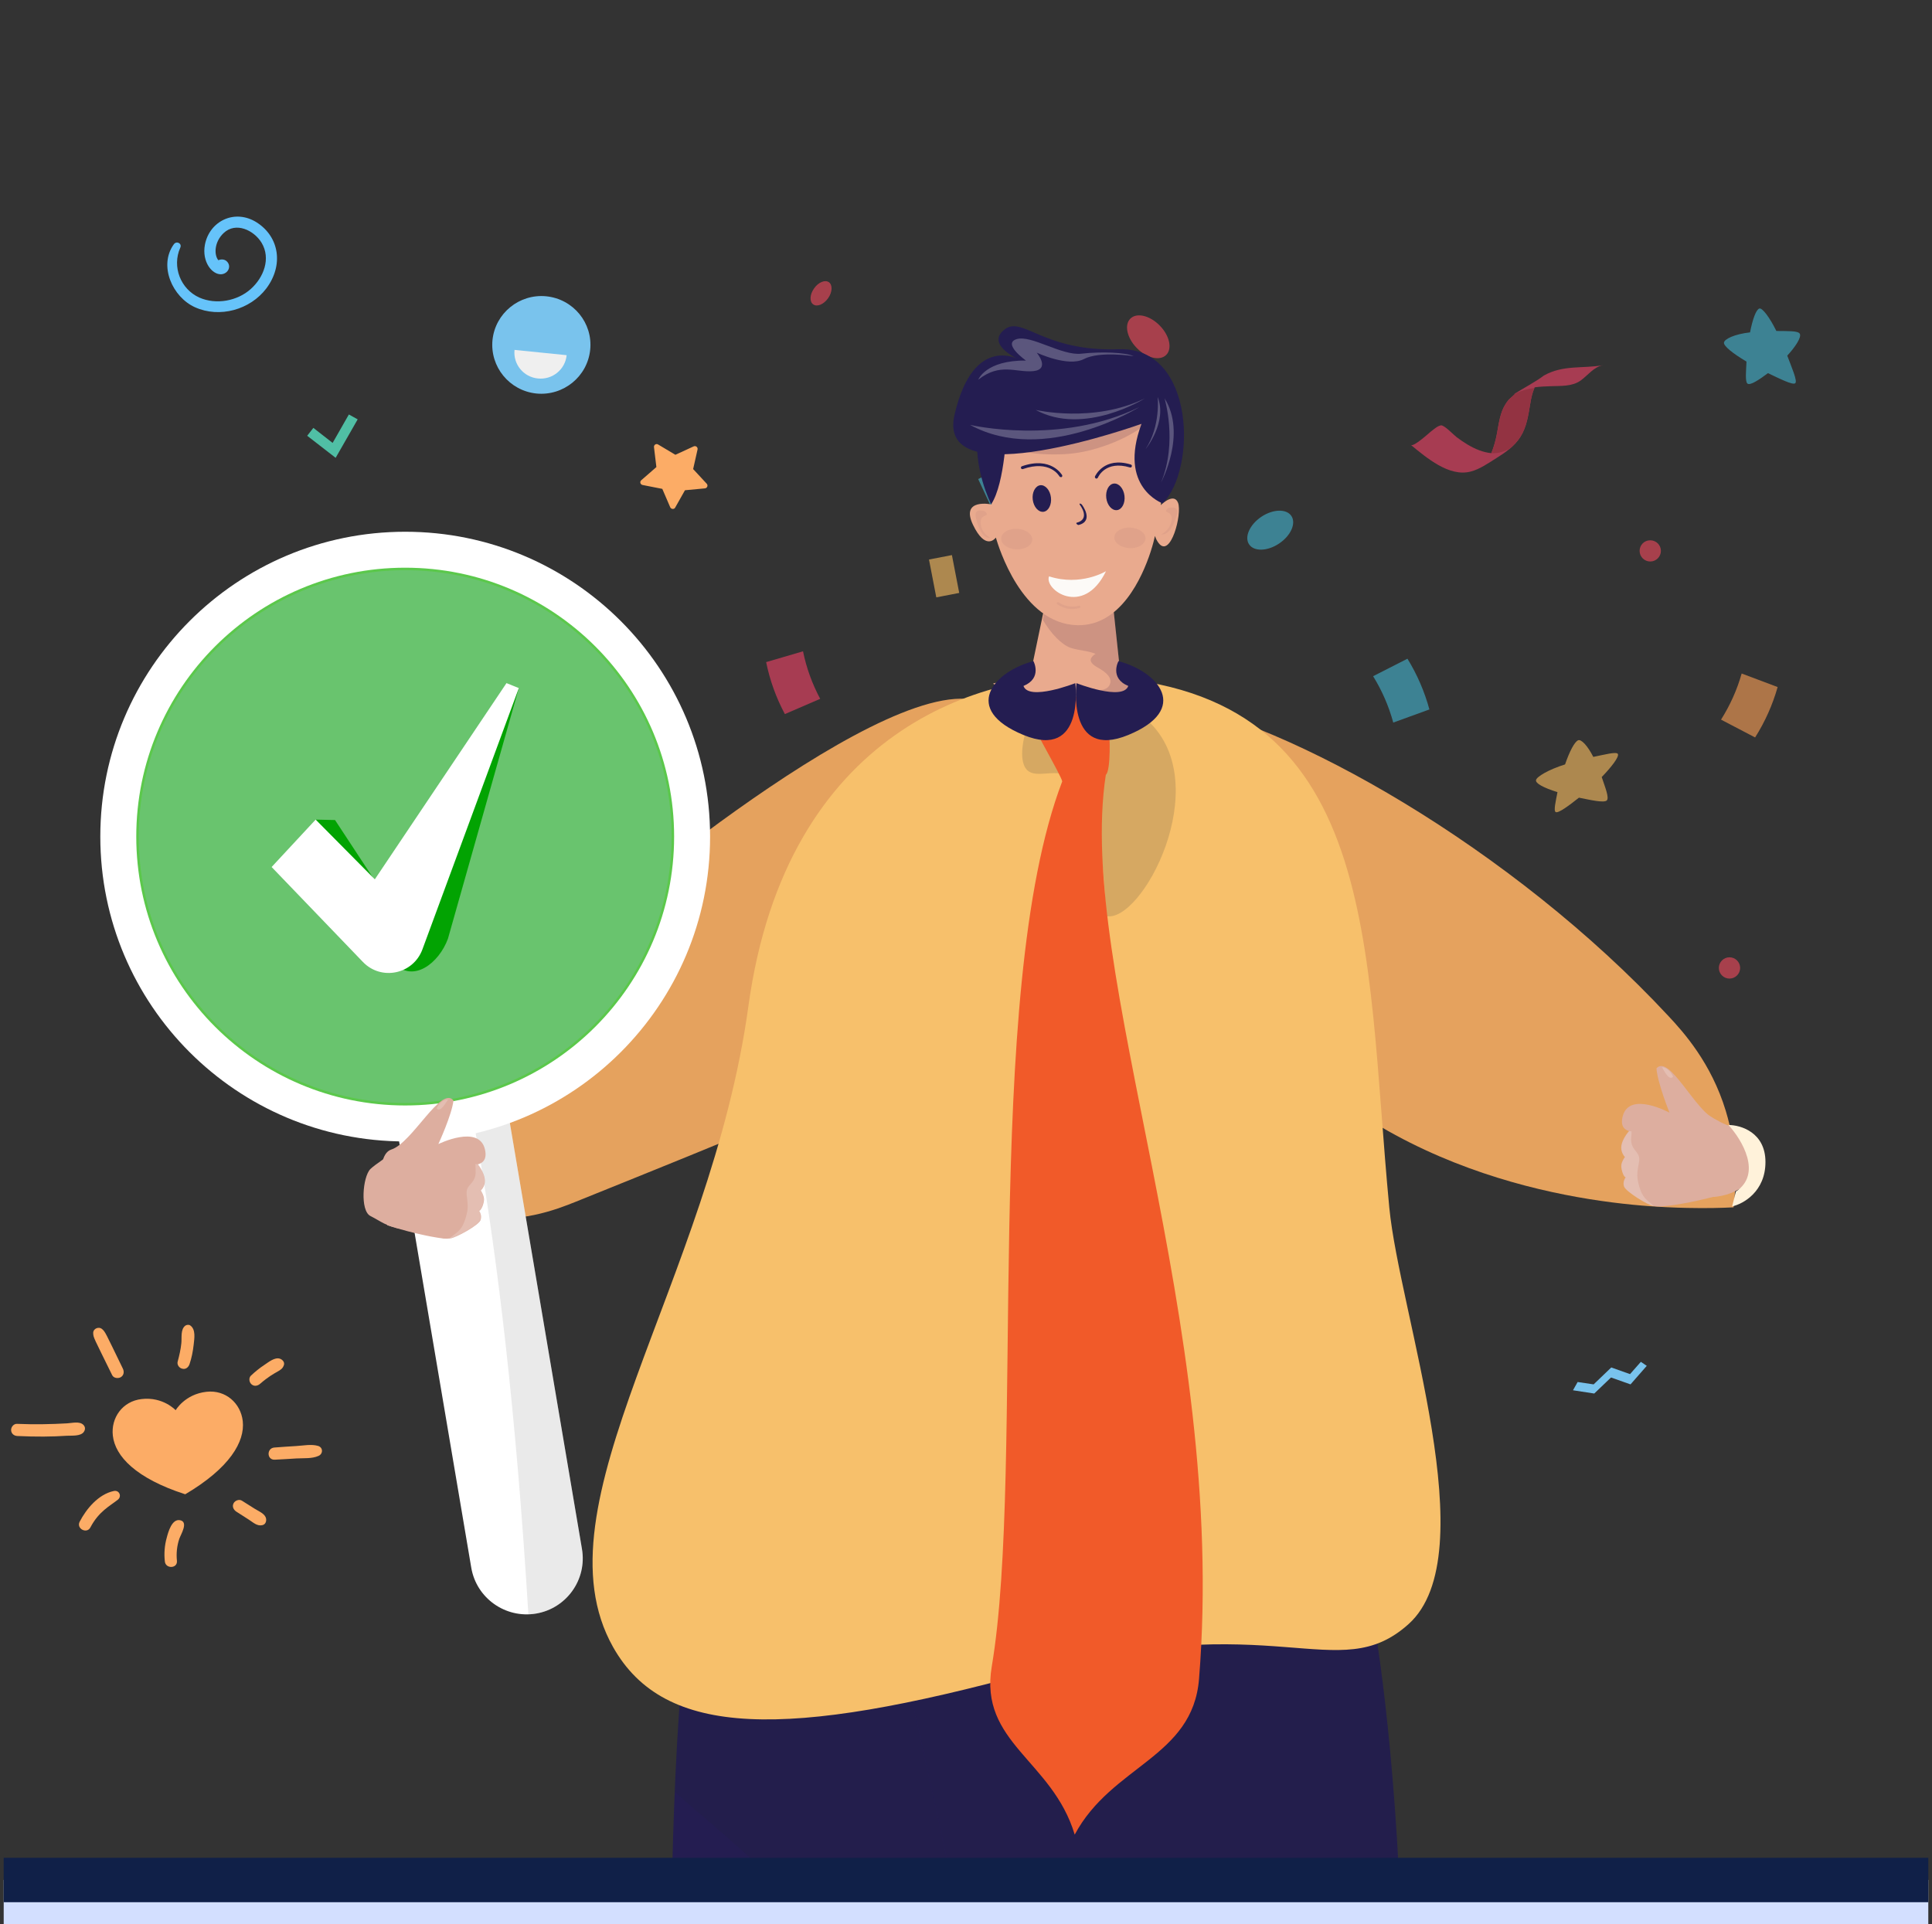 <svg width="261" height="260" viewBox="0 0 261 260" fill="none" xmlns="http://www.w3.org/2000/svg">
<rect x="0" y="0" width="261" height="260" fill="#333333" stroke="none"/>
<g clip-path="url(#clip0_3293_52715)">
<g opacity="0.6">
<path d="M221.5 74.428C221.5 75.219 222.146 75.866 222.938 75.866C223.729 75.866 224.376 75.219 224.376 74.428C224.376 73.636 223.729 73.001 222.938 73.001C222.146 72.99 221.5 73.636 221.5 74.428Z" fill="#F54A5E"/>
<path d="M232.205 130.781C232.205 131.572 232.852 132.218 233.643 132.218C234.434 132.218 235.081 131.572 235.081 130.781C235.081 129.989 234.434 129.343 233.643 129.343C232.852 129.343 232.205 129.989 232.205 130.781Z" fill="#F54A5E"/>
<path d="M152.71 43.047C151.852 43.883 152.242 45.667 153.58 47.027C154.906 48.386 156.69 48.799 157.537 47.963C158.395 47.127 158.005 45.344 156.678 43.995C155.341 42.624 153.569 42.2 152.71 43.047Z" fill="#F54A5E"/>
<path d="M111.982 38.132C111.458 37.764 110.555 38.132 109.976 38.968C109.385 39.792 109.34 40.762 109.864 41.13C110.388 41.498 111.28 41.13 111.871 40.294C112.45 39.48 112.495 38.499 111.982 38.132Z" fill="#F54A5E"/>
<path d="M168.747 73.555C169.416 74.547 171.233 74.491 172.804 73.432C174.387 72.373 175.123 70.701 174.454 69.709C173.785 68.717 171.968 68.773 170.386 69.832C168.814 70.902 168.078 72.563 168.747 73.555Z" fill="#45B8D3"/>
<path d="M138.075 59.022C136.782 61.529 134.698 63.536 132.146 64.728C132.77 66.077 133.405 67.415 134.029 68.763C137.485 67.158 140.305 64.439 142.043 61.05C140.717 60.37 139.402 59.701 138.075 59.022Z" fill="#45B8D3"/>
<path d="M172.249 110.425C170.956 112.933 168.872 114.939 166.319 116.132C166.955 117.481 167.568 118.818 168.203 120.167C171.658 118.562 174.478 115.842 176.217 112.454C174.891 111.785 173.564 111.105 172.249 110.425Z" fill="#FFA256"/>
<path d="M185.5 91.363C186.704 93.314 187.618 95.409 188.22 97.627C189.847 97.036 191.474 96.446 193.102 95.855C192.444 93.436 191.452 91.14 190.137 89C188.587 89.791 187.038 90.583 185.5 91.363Z" fill="#45B8D3"/>
<path d="M110.801 94.42C109.72 92.392 108.939 90.24 108.482 88C106.822 88.49 105.161 88.97 103.5 89.46C104.002 91.924 104.849 94.264 106.03 96.482C107.624 95.791 109.218 95.1 110.801 94.42Z" fill="#F54267"/>
<path d="M235.287 91C234.662 93.207 233.726 95.291 232.5 97.231C234.027 98.033 235.565 98.836 237.103 99.638C238.441 97.52 239.466 95.236 240.146 92.828C238.53 92.215 236.914 91.602 235.287 91Z" fill="#FFA256"/>
<path d="M197.395 135.361C196.771 137.568 195.834 139.653 194.608 141.592C196.147 142.395 197.674 143.197 199.212 144C200.56 141.882 201.575 139.597 202.266 137.189C200.639 136.587 199.022 135.974 197.395 135.361Z" fill="#45B8D3"/>
<path d="M128.597 75L125.5 75.598L126.487 80.709L129.584 80.111L128.597 75Z" fill="#FFC263"/>
<path d="M208.587 50.728C207.494 51.564 205.789 52.455 204.496 53.269C205.109 52.912 203.95 53.86 203.827 54.005C203.448 54.45 203.147 54.963 202.936 55.509C202.467 56.724 202.367 58.095 202.066 59.355C201.91 59.99 201.721 60.614 201.464 61.227C200.907 61.172 200.361 61.038 199.837 60.837C198.733 60.425 197.741 59.778 196.794 59.076C196.415 58.798 195.1 57.393 194.654 57.471C194.175 57.56 193.706 58.006 193.328 58.285C193.027 58.519 190.976 60.425 190.597 60.113C192.681 61.818 195.769 64.482 198.678 63.713C199.926 63.39 201.041 62.587 202.133 61.907C203.37 61.138 204.574 60.302 205.377 59.054C206.257 57.672 206.458 56.123 206.725 54.551C206.848 53.793 207.004 53.035 207.327 52.333C208.074 52.233 208.832 52.199 209.579 52.177C210.894 52.132 212.388 52.221 213.513 51.43C214.472 50.75 215.33 49.546 216.556 49.346C213.747 49.825 211.195 49.279 208.587 50.728Z" fill="#F54267"/>
<path d="M207.282 52.443C206.313 52.532 205.443 52.81 204.552 53.223C204.529 53.234 204.507 53.245 204.496 53.256C205.109 52.9 203.95 53.847 203.827 53.992C203.448 54.438 203.147 54.95 202.935 55.497C202.467 56.712 202.367 58.083 202.066 59.342C201.91 59.977 201.72 60.602 201.464 61.215C201.386 61.203 201.308 61.192 201.219 61.181C201.286 61.204 201.364 61.226 201.442 61.226C201.798 61.248 202.166 61.226 202.512 61.159C203.013 61.047 203.47 60.869 203.927 60.646C204.485 60.189 204.975 59.676 205.376 59.052C206.257 57.67 206.458 56.121 206.725 54.549C206.837 53.847 206.993 53.123 207.282 52.443Z" fill="#D3344D"/>
<path d="M210.406 107.027C210.172 108.264 209.848 109.568 210.172 109.724C210.528 109.903 211.977 108.833 213.304 107.774C214.864 108.086 216.67 108.509 217.06 108.153C217.439 107.796 216.815 106.314 216.38 104.987C217.651 103.683 218.799 102.223 218.554 101.855C218.331 101.543 216.826 101.944 215.243 102.268C214.474 100.752 213.605 99.827 213.181 100.027C212.702 100.25 212.033 101.521 211.431 103.282C209.157 103.995 207.608 104.943 207.508 105.389C207.396 105.834 208.511 106.436 210.406 107.027Z" fill="#FFC263"/>
<path d="M235.939 48.854C235.883 50.192 235.738 51.563 236.073 51.831C236.441 52.12 237.7 51.273 238.837 50.415C240.398 51.151 242.203 52.076 242.527 51.775C242.85 51.474 242.047 49.657 241.445 48.052C242.504 46.904 243.429 45.544 243.128 45.076C242.872 44.675 241.468 44.742 239.974 44.719C239.038 42.824 238.057 41.565 237.678 41.687C237.243 41.821 236.775 43.081 236.418 44.909C234.301 45.143 232.93 45.823 232.896 46.302C232.863 46.759 234.033 47.718 235.939 48.854Z" fill="#45B8D3"/>
</g>
<path d="M134.141 95.716C123.988 87.228 82.483 122.448 78.259 126.136C74.491 129.408 71.001 133.473 64 141.604C61.918 144.023 60.114 146.185 58.864 149.536C56.941 154.653 57.436 159.471 58.011 162.386C59.32 163.041 61.363 163.913 63.98 164.35C70.088 165.401 75.125 163.438 77.743 162.386C100.449 153.225 111.812 148.644 114.489 146.443C132.813 131.252 141.479 101.863 134.141 95.716Z" fill="#E5A25E"/>
<path d="M157.303 94.67C174.12 97.565 204.183 114.461 225.402 137.286C227.464 139.487 231.173 143.632 233.136 150.077C234.782 155.471 234.564 160.23 234.187 163.125C232.719 163.205 230.538 163.264 227.9 163.205C222.665 163.086 196.667 162.431 176.956 145.417C157.125 128.263 149.034 99.112 157.303 94.67Z" fill="#E5A25E"/>
<path d="M94.261 212.38C94.261 212.38 88.133 226.024 91.623 335.588C93.249 386.632 107.646 458.796 107.646 458.796L121.032 457.586L155.101 215.434L94.261 212.38Z" fill="#241D51"/>
<path opacity="0.15" d="M94.262 212.38C94.262 212.38 92.199 216.961 91.148 242.107C92.12 242.959 93.092 243.812 94.063 244.645C99.398 249.246 104.97 253.826 109.075 259.617C111.078 262.453 112.684 265.527 113.676 268.878C115.262 274.173 114.985 279.844 114.548 285.298C113.973 292.655 112.565 300.409 114.33 307.706C115.857 313.973 118.455 319.882 120.458 326.01C122.381 331.92 123.571 338.027 122.818 344.254C122.362 348.082 121.668 351.869 121.291 355.697C120.914 359.405 120.676 363.113 120.498 366.841C119.843 382.309 120.874 397.777 121.846 413.225C122.243 419.452 122.798 425.699 122.976 431.945C123.135 437.617 122.857 443.427 121.092 448.861C119.942 452.391 118.118 455.524 115.599 458.082L120.993 457.586L155.062 215.434L94.262 212.38Z" fill="#202234"/>
<path d="M184.073 211.17C184.073 211.17 193.631 247.936 187.821 333.922C185.283 371.64 184.727 457.486 184.727 457.486H173.226L119.266 211.785L184.073 211.17Z" fill="#241D51"/>
<path opacity="0.15" d="M173.583 448.445C174.297 446.204 174.118 443.507 173.861 441.187C173.285 435.991 171.659 430.994 170.39 425.957C169.022 420.563 168.605 415.07 168.011 409.537C166.642 397.024 165.175 384.511 163.529 372.017C160.296 347.507 156.35 323.095 151.293 298.902C150.183 293.547 148.874 288.193 148.16 282.779C147.625 278.694 148.101 274.788 150.619 271.397C150.738 271.218 150.877 271.059 151.016 270.881C151.135 270.583 151.234 270.544 151.293 270.742C151.353 270.663 151.373 270.425 151.452 270.306C151.591 270.088 151.789 269.949 152.007 269.85C152.483 269.632 153.058 269.612 153.554 269.572C155.319 269.413 157.223 269.374 158.869 268.64C160.792 267.787 160.832 265.903 160.931 264.039C161.03 262.175 161.109 260.113 162.359 258.626C165.75 254.58 171.263 254.818 175.883 255.929C178.481 256.563 181.019 257.416 183.677 257.694C185.501 257.892 187.345 257.951 189.209 257.931C187.841 225.687 184.073 211.111 184.073 211.111L119.287 211.726L171.937 451.399C172.572 450.527 173.226 449.535 173.583 448.445Z" fill="#202234"/>
<path d="M148.36 91.433C132.912 90.64 106.239 98.533 101.103 135.953C95.967 173.374 72.012 203.338 82.82 222.534C89.76 234.849 106.18 235.007 139.238 225.965C172.295 216.922 180.704 228.027 190.282 219.44C200.772 210.04 189.032 177.379 187.684 163.141C184.333 128.1 186.772 93.416 148.36 91.433Z" fill="#F7C06B"/>
<path opacity="0.15" d="M155.201 97.501C152.881 95.28 148.855 92.762 145.643 92.742C144.056 92.742 146.238 91.671 144.631 91.989C144.869 92.94 143.065 93.436 141.816 93.694C139.515 94.21 136.322 103.232 139.277 104.383C142.331 105.592 148.558 99.207 149.391 123.757C154.13 124.967 164.244 106.148 155.201 97.501Z" fill="#202234"/>
<path d="M149.766 98.495C148.577 98.119 146.534 93.716 145.344 93.339C144.769 93.696 140.03 97.226 139.435 97.563C139.633 98.495 143.302 104.663 143.5 105.575C132.553 134.21 138.542 198.224 133.981 225.154C132.236 235.466 142.171 237.826 145.186 247.88C150.203 238.5 161.129 237.469 161.982 226.839C165.909 178.274 145.285 131.434 149.39 104.683C150.084 104.147 149.945 99.07 149.766 98.495Z" fill="#F15A29"/>
<path d="M151.293 90.499L154.903 92.145C154.903 92.145 153.534 94.643 145.324 94.128C137.253 95.357 134.16 92.343 134.16 92.343L139.157 91.332L141.239 81.337C144.333 81.377 147.228 81.357 150.322 81.337L151.293 90.499Z" fill="#E9AA8E"/>
<path opacity="0.15" d="M151.295 90.499L150.343 81.337C147.229 81.357 144.354 81.377 141.26 81.337L140.884 83.756C141.419 84.649 142.014 85.481 142.748 86.215C143.283 86.751 143.938 87.286 144.671 87.544C145.346 87.762 146.04 87.841 146.734 87.98C147.15 88.059 147.586 88.178 148.003 88.337C147.785 88.476 147.586 88.635 147.448 88.853C146.992 89.567 148.162 90.102 148.618 90.38C149.332 90.816 150.422 91.609 149.867 92.601C149.411 93.414 148.241 93.156 147.487 93.434C146.873 93.672 147.15 94.147 147.348 94.604C147.527 95.04 147.666 95.436 147.646 95.873C153.555 94.564 154.904 92.184 154.904 92.184L151.295 90.499Z" fill="#33133F"/>
<path d="M156.53 73.388C156.292 73.07 156.133 72.753 156.034 72.416C156.034 72.416 156.014 72.495 155.974 72.614C155.974 72.674 155.935 72.773 155.915 72.872C155.895 72.991 155.855 73.09 155.836 73.209C155.796 73.348 155.756 73.527 155.697 73.705C155.657 73.824 155.637 73.963 155.578 74.102C155.558 74.161 155.538 74.201 155.538 74.24C155.498 74.359 155.479 74.459 155.439 74.558C154.289 78.068 151.354 84.612 145.543 84.473C138.008 84.295 134.875 73.764 134.557 72.713C134.557 72.654 134.537 72.634 134.537 72.634C134.537 72.634 134.537 72.634 134.518 72.654C134.359 72.852 133.09 74.34 131.444 70.909C129.699 67.26 133.962 68.153 133.962 68.153C133.962 68.153 131.9 53.874 140.546 53.676C146.456 53.557 152.266 50.821 155.855 56.631C157.204 58.812 157.462 63.373 156.807 68.252C157.065 67.994 158.612 66.586 159.147 67.934C159.722 69.422 158.156 75.47 156.53 73.388Z" fill="#E9AA8E"/>
<path opacity="0.15" d="M137.017 60.656C138.94 61.31 141.003 61.429 143.006 61.389C144.83 61.37 146.575 61.072 148.32 60.537C150.343 59.922 152.326 59.049 154.071 57.859C154.646 57.463 155.241 57.007 155.757 56.491C152.148 50.879 146.397 53.556 140.547 53.695C136.997 53.774 135.252 56.253 134.419 59.129C135.153 59.803 136.005 60.319 137.017 60.656Z" fill="#33133F"/>
<path opacity="0.05" d="M157.819 68.645C157.819 68.645 159.386 68.17 158.989 69.538C158.593 70.886 157.918 72.354 156.848 72.195C156.848 72.195 158.097 71.68 158.275 70.272C158.454 68.864 156.867 69.459 157.819 68.645Z" fill="#33133F"/>
<path opacity="0.05" d="M135.252 72.738C135.213 73.512 136.125 74.166 137.295 74.226C138.445 74.285 139.417 73.69 139.456 72.937C139.496 72.163 138.584 71.509 137.414 71.449C136.264 71.39 135.292 71.965 135.252 72.738Z" fill="#33133F"/>
<path opacity="0.05" d="M150.542 72.577C150.503 73.35 151.415 74.004 152.585 74.064C153.735 74.124 154.707 73.528 154.746 72.775C154.786 72.002 153.874 71.347 152.704 71.288C151.554 71.228 150.582 71.803 150.542 72.577Z" fill="#33133F"/>
<path d="M148.123 64.664C148.103 64.664 148.063 64.664 148.044 64.644C147.944 64.605 147.885 64.486 147.925 64.367C147.944 64.347 149.114 61.65 152.763 62.761C152.882 62.8 152.942 62.919 152.902 63.018C152.862 63.137 152.763 63.197 152.644 63.157C149.372 62.166 148.361 64.426 148.321 64.525C148.282 64.605 148.202 64.664 148.123 64.664Z" fill="#241D51"/>
<path d="M145.901 68.033C145.881 68.033 145.881 68.033 145.861 68.053C145.822 68.072 145.841 68.132 145.881 68.211C145.941 68.291 147.349 70.135 145.445 70.631C145.385 70.65 145.385 70.73 145.465 70.809C145.544 70.888 145.643 70.948 145.723 70.928C147.844 70.393 146.179 68.211 146.159 68.191C146.079 68.092 145.96 68.033 145.901 68.033Z" fill="#241D51"/>
<path d="M143.304 64.465C143.224 64.465 143.165 64.426 143.125 64.366C143.066 64.267 141.816 62.105 138.187 63.375C138.088 63.414 137.969 63.355 137.93 63.256C137.89 63.156 137.949 63.037 138.049 62.998C142.015 61.61 143.462 64.168 143.482 64.188C143.542 64.287 143.502 64.406 143.403 64.465C143.383 64.465 143.343 64.465 143.304 64.465Z" fill="#241D51"/>
<path d="M149.413 77.177C149.413 77.177 146.002 79.259 141.718 77.871C141.004 79.675 146.359 83.463 149.413 77.177Z" fill="#FCFAF7"/>
<path d="M149.45 67.279C149.569 68.271 150.223 69.004 150.897 68.925C151.572 68.846 152.028 67.973 151.909 66.982C151.79 65.99 151.135 65.256 150.461 65.336C149.787 65.415 149.331 66.288 149.45 67.279Z" fill="#241D51"/>
<path d="M139.516 67.503C139.635 68.494 140.289 69.228 140.964 69.149C141.638 69.069 142.094 68.197 141.975 67.205C141.856 66.214 141.202 65.48 140.527 65.559C139.853 65.659 139.397 66.531 139.516 67.503Z" fill="#241D51"/>
<path opacity="0.05" d="M145.286 82.253C145.623 82.214 145.841 82.134 145.861 82.134C145.94 82.095 145.98 82.015 145.96 81.936C145.92 81.857 145.841 81.817 145.762 81.837C145.742 81.837 144.394 82.313 143.005 81.381C142.926 81.341 142.827 81.361 142.787 81.421C142.748 81.5 142.767 81.599 142.827 81.639C143.779 82.293 144.711 82.333 145.286 82.253Z" fill="#33133F"/>
<path opacity="0.05" d="M133.051 69.082C133.051 69.082 131.524 68.506 131.822 69.894C132.139 71.283 132.714 72.77 133.785 72.671C133.785 72.671 132.555 72.076 132.476 70.668C132.397 69.26 133.943 69.954 133.051 69.082Z" fill="#33133F"/>
<path d="M154.21 57.265C154.21 57.265 126.368 67.28 128.946 56.056C131.544 44.831 137.83 48.659 137.83 48.659C137.83 48.659 133.15 46.676 135.609 44.593C138.068 42.491 140.785 47.548 151.156 47.191C161.508 46.814 161.666 63.571 157.046 68.013C157.046 67.974 150.997 65.891 154.21 57.265Z" fill="#241D51"/>
<path d="M136.005 57.504C136.005 57.504 135.806 65.257 133.902 68.133C133.902 68.133 131.344 63.076 132.157 58.237C132.97 53.418 136.005 57.504 136.005 57.504Z" fill="#241D51"/>
<path opacity="0.25" d="M131.047 57.405C131.047 57.405 143.143 60.261 153.911 55.006C153.892 55.006 141.18 62.938 131.047 57.405Z" fill="white"/>
<path opacity="0.25" d="M139.911 55.382C139.911 55.382 147.704 57.226 154.645 53.835C154.645 53.855 146.435 58.951 139.911 55.382Z" fill="white"/>
<path opacity="0.25" d="M156.39 53.634C156.39 53.634 156.826 57.521 154.764 60.674C154.783 60.674 157.738 57.005 156.39 53.634Z" fill="white"/>
<path opacity="0.25" d="M157.322 53.816C157.322 53.816 159.107 59.686 156.866 65.159C156.866 65.159 160.356 58.635 157.322 53.816Z" fill="white"/>
<path opacity="0.25" d="M132.157 51.295C132.157 51.295 133.168 48.658 138.602 48.718C138.602 48.718 135.37 46.437 137.333 45.822C139.296 45.208 143.441 48.103 146.098 47.785C148.736 47.488 152.067 47.607 153.138 48.123C153.138 48.123 148.557 47.389 146.415 48.519C144.274 49.63 140.05 47.647 140.05 47.647C140.05 47.647 141.953 49.888 139.594 50.145C137.214 50.364 135.152 48.956 132.157 51.295Z" fill="white"/>
<path d="M145.266 92.304C145.266 92.304 146.634 102.754 138.265 99.304C129.897 95.853 134.141 90.777 139.614 89.329C139.614 89.329 140.843 91.629 138.265 92.68C138.979 94.763 145.266 92.304 145.266 92.304Z" fill="#241D51"/>
<path d="M145.425 92.304C145.425 92.304 144.056 102.754 152.425 99.304C160.794 95.853 156.57 90.777 151.096 89.329C151.096 89.329 149.847 91.629 152.425 92.68C151.691 94.763 145.425 92.304 145.425 92.304Z" fill="#241D51"/>
<path d="M227.703 147.826C228.456 148.738 229.686 150.027 231.49 151.098C234.029 152.625 235.278 152.288 236.349 153.696C237.737 155.52 237.955 159.209 236.17 160.042C234.742 160.716 234.009 161.39 231.887 161.688L228 161.926C227.921 157.226 227.802 152.526 227.703 147.826Z" fill="#DDAE9F"/>
<path d="M223.4 162.951C223.737 163.011 224.034 163.011 224.292 163.011C224.352 163.011 224.391 163.011 224.431 163.011C225.462 162.912 226.493 162.773 227.445 162.594C230.003 162.138 231.967 161.563 231.967 161.563C231.967 161.563 234.664 152.362 231.867 151.33C229.071 150.299 225.541 142.367 223.777 144.35C223.915 146.313 225.541 150.339 225.541 150.339C225.541 150.339 220.187 147.404 219.235 150.755C218.819 152.243 219.572 152.659 220.009 152.798C220.028 152.798 220.048 152.818 220.068 152.818C220.068 152.818 218.759 154.246 219.057 155.455C219.196 156.05 219.513 156.308 219.513 156.308C219.513 156.308 219.017 156.962 219.017 157.537C219.017 158.113 219.334 159.005 219.612 159.064C219.612 159.084 219.156 159.62 219.394 160.314C219.652 160.988 222.587 162.812 223.4 162.951Z" fill="#DDAE9F"/>
<path opacity="0.2" d="M220.405 153.135C220.405 153.413 220.346 153.691 220.346 153.968C220.346 154.464 220.485 154.88 220.782 155.277C221 155.574 221.278 155.852 221.397 156.229C221.536 156.665 221.377 157.22 221.298 157.677C221.219 158.192 221.139 158.708 221.218 159.223C221.278 159.699 221.397 160.175 221.556 160.631C221.694 161.068 221.893 161.484 222.19 161.841C222.527 162.238 222.983 162.535 223.36 162.892C223.38 162.912 223.38 162.951 223.4 162.971C222.587 162.852 219.652 161.008 219.414 160.334C219.176 159.64 219.632 159.084 219.632 159.084C219.354 159.025 219.037 158.133 219.037 157.558C219.037 156.982 219.533 156.328 219.533 156.328C219.533 156.328 219.216 156.07 219.077 155.475C218.779 154.266 220.068 152.838 220.088 152.838C220.207 152.838 220.306 152.838 220.405 152.858C220.405 152.917 220.405 153.016 220.405 153.135Z" fill="white"/>
<path opacity="0.2" d="M226.017 145.445C226.017 145.445 225.918 145.742 225.521 145.564C225.144 145.385 224.529 144.195 224.529 144.195C224.529 144.195 225.382 144.136 226.017 145.445Z" fill="white"/>
<path d="M234.501 161C238.101 158.6 235.334 154 233.5 152C235.167 152 238.501 153 238.501 157C238.501 161 235.501 162.667 234.001 163L234.501 161Z" fill="#FFF2DA"/>
<path d="M72.409 218.015C68.284 218.709 64.358 215.933 63.664 211.808L50.675 135.064C49.981 130.939 52.757 127.012 56.882 126.318C61.007 125.624 64.933 128.4 65.627 132.525L78.616 209.27C79.33 213.414 76.534 217.321 72.409 218.015Z" fill="white"/>
<path opacity="0.2" d="M65.628 132.546L78.617 209.271C79.311 213.395 76.535 217.322 72.41 218.016C72.053 218.075 71.716 218.115 71.379 218.115C68.027 162.946 61.325 136.631 57.815 126.22C59.56 126.141 61.206 126.656 62.554 127.608C64.121 128.758 65.271 130.483 65.628 132.546Z" fill="#999999"/>
<path d="M54.739 154.222C77.487 154.222 95.927 135.782 95.927 113.034C95.927 90.286 77.487 71.846 54.739 71.846C31.991 71.846 13.551 90.286 13.551 113.034C13.551 135.782 31.991 154.222 54.739 154.222Z" fill="white"/>
<path d="M54.739 149.362C74.803 149.362 91.069 133.097 91.069 113.032C91.069 92.968 74.803 76.703 54.739 76.703C34.675 76.703 18.409 92.968 18.409 113.032C18.409 133.097 34.675 149.362 54.739 149.362Z" fill="#5BC84B"/>
<path opacity="0.2" d="M54.74 149.025C74.618 149.025 90.733 132.911 90.733 113.033C90.733 93.154 74.618 77.04 54.74 77.04C34.862 77.04 18.747 93.154 18.747 113.033C18.747 132.911 34.862 149.025 54.74 149.025Z" fill="#A4B7FC"/>
<path d="M69.395 93.942L51.607 120.456L45.261 110.798L42.644 110.739L53.332 130.213C55.811 132.791 59.282 130.173 60.511 126.841L70.089 92.971L69.395 93.942Z" fill="#02A302"/>
<path d="M68.423 92.296L50.635 118.809L42.644 110.738L36.694 117.144L49.029 129.974C51.508 132.552 55.811 131.64 57.06 128.289L70.089 92.97L68.423 92.296Z" fill="white"/>
<path d="M58.843 151.96C58.843 151.96 51.089 156.897 50.038 157.949C48.987 159 48.63 163.58 50.038 164.294C51.446 165.008 52.16 165.702 54.262 166.059L58.129 166.416L58.843 151.96Z" fill="#DDAE9F"/>
<path d="M60.827 167.328C60.489 167.368 60.172 167.368 59.934 167.348C59.875 167.348 59.835 167.348 59.795 167.328C58.764 167.189 57.733 166.991 56.801 166.773C54.282 166.218 52.319 165.543 52.319 165.543C52.319 165.543 50.039 156.223 52.874 155.311C55.71 154.398 59.597 146.645 61.263 148.687C61.045 150.631 59.22 154.577 59.22 154.577C59.22 154.577 64.694 151.88 65.507 155.271C65.864 156.778 65.07 157.155 64.634 157.294C64.614 157.294 64.594 157.314 64.555 157.314C64.555 157.314 65.784 158.801 65.447 160.011C65.288 160.586 64.951 160.843 64.951 160.843C64.951 160.843 65.407 161.518 65.388 162.093C65.368 162.668 65.011 163.54 64.733 163.6C64.733 163.62 65.169 164.175 64.912 164.869C64.654 165.543 61.639 167.229 60.827 167.328Z" fill="#DDAE9F"/>
<path opacity="0.2" d="M64.237 157.651C64.237 157.928 64.276 158.206 64.257 158.484C64.237 158.979 64.078 159.396 63.761 159.772C63.523 160.07 63.225 160.328 63.106 160.685C62.948 161.121 63.087 161.676 63.126 162.132C63.186 162.648 63.225 163.164 63.126 163.679C63.027 164.155 62.908 164.631 62.73 165.067C62.571 165.484 62.353 165.92 62.036 166.237C61.679 166.614 61.223 166.892 60.806 167.229C60.786 167.249 60.786 167.288 60.767 167.308C61.58 167.209 64.594 165.523 64.871 164.849C65.149 164.175 64.713 163.6 64.693 163.58C64.971 163.521 65.328 162.648 65.347 162.073C65.367 161.498 64.911 160.824 64.911 160.824C64.911 160.824 65.248 160.586 65.407 159.991C65.764 158.801 64.534 157.313 64.514 157.294C64.395 157.274 64.296 157.294 64.197 157.294C64.257 157.452 64.257 157.551 64.237 157.651Z" fill="white"/>
<path opacity="0.2" d="M59.002 149.719C59.002 149.719 59.081 150.037 59.478 149.858C59.874 149.68 60.529 148.549 60.529 148.549C60.529 148.549 59.676 148.45 59.002 149.719Z" fill="white"/>
<path d="M23.478 33.011C21.386 35.923 23.325 40.155 26.335 41.51C29.669 43.016 33.802 41.848 35.979 38.97C38.326 35.838 37.748 32.029 34.703 30.065C31.744 28.169 28.291 29.845 27.679 33.079C27.254 35.398 28.665 37.108 29.873 37.057C30.825 37.006 31.353 35.923 30.587 35.263C30.281 35.008 29.822 35.008 29.499 35.161C28.903 34.45 28.921 32.706 30.213 31.487C31.863 29.93 34.312 31.115 35.333 32.791C36.625 34.924 35.622 37.497 33.87 39.055C32.05 40.68 29.193 41.205 26.93 40.206C24.379 39.055 23.223 36.024 24.345 33.485C24.634 32.892 23.852 32.486 23.478 33.011Z" fill="#66C3FA"/>
<path d="M23.731 190.536C23.731 190.536 24.972 188.369 27.898 188.047C30.5 187.759 32.524 189.605 32.796 192.009C33.102 194.785 31.044 198.34 25.023 201.896C18.356 199.746 15.55 196.749 15.244 193.973C14.971 191.585 16.536 189.317 19.139 189.029C22.03 188.691 23.731 190.536 23.731 190.536Z" fill="#FCAC66"/>
<path d="M2.351 194.022C4.919 194.141 6.994 194.124 9.035 193.988C9.699 193.954 10.889 194.073 11.314 193.48C11.536 193.176 11.553 192.803 11.263 192.515C10.736 191.991 9.733 192.278 9.052 192.312C6.994 192.431 4.647 192.481 2.283 192.38C1.841 192.363 1.484 192.82 1.501 193.226C1.518 193.717 1.909 194.005 2.351 194.022Z" fill="#FCAC66"/>
<path d="M37.116 197.222C38.103 197.171 39.089 197.121 40.075 197.053C41.028 197.002 42.151 197.104 43.018 196.714C43.664 196.443 43.664 195.563 42.967 195.36C42.048 195.089 40.96 195.326 40.008 195.377C39.021 195.445 38.035 195.495 37.048 195.58C35.993 195.682 36.045 197.273 37.116 197.222Z" fill="#FCAC66"/>
<path d="M12.216 206.364C13.338 204.231 14.801 203.503 15.906 202.64C16.502 202.183 16.111 201.285 15.362 201.455C13.304 201.895 11.671 203.842 10.753 205.619C10.294 206.55 11.739 207.295 12.216 206.364Z" fill="#FCAC66"/>
<path d="M23.901 210.884C23.799 209.869 23.901 208.87 24.224 207.905C24.428 207.312 25.5 205.636 24.326 205.399C23.221 205.179 22.727 206.991 22.523 207.769C22.234 208.802 22.149 209.903 22.268 210.952C22.353 212.002 24.003 211.951 23.901 210.884Z" fill="#FCAC66"/>
<path d="M31.912 204.231C32.49 204.604 33.051 204.959 33.63 205.332C34.208 205.704 34.752 206.246 35.466 206.06C35.875 205.958 36.011 205.535 35.943 205.179C35.824 204.519 34.922 204.181 34.395 203.842C33.817 203.486 33.255 203.114 32.677 202.758C32.303 202.521 31.742 202.742 31.555 203.114C31.333 203.537 31.538 203.977 31.912 204.231Z" fill="#FCAC66"/>
<path d="M16.588 184.897C14.207 180.004 14.241 179.971 13.799 179.581C13.339 179.175 12.557 179.513 12.591 180.14C12.625 180.766 12.625 180.648 15.159 185.811C15.363 186.218 15.976 186.285 16.333 186.065C16.758 185.794 16.792 185.303 16.588 184.897Z" fill="#FCAC66"/>
<path d="M25.602 184.322C25.891 183.475 26.061 182.595 26.163 181.698C26.249 180.868 26.487 179.615 25.687 179.074C25.517 178.955 25.211 178.989 25.041 179.108C24.361 179.615 24.582 180.733 24.497 181.495C24.412 182.324 24.225 183.154 24.003 183.966C23.884 184.39 24.208 184.847 24.633 184.931C25.092 185.05 25.449 184.745 25.602 184.322Z" fill="#FCAC66"/>
<path d="M38.359 184.423C38.478 184.034 38.154 183.695 37.814 183.577C37.117 183.34 36.267 184.051 35.705 184.423C35.059 184.846 34.464 185.337 33.902 185.862C33.579 186.167 33.647 186.742 33.97 187.03C34.328 187.352 34.804 187.267 35.144 186.963C37.338 185.066 38.035 185.388 38.359 184.423Z" fill="#FCAC66"/>
<path d="M90.543 68.54L89.472 66.052L86.802 65.527C86.496 65.459 86.393 65.087 86.632 64.884L88.673 63.106L88.349 60.414C88.315 60.11 88.639 59.889 88.911 60.059L91.241 61.447L93.707 60.313C93.996 60.177 94.302 60.431 94.234 60.736L93.639 63.377L95.476 65.358C95.68 65.578 95.544 65.95 95.238 65.984L92.534 66.238L91.207 68.591C91.071 68.845 90.663 68.811 90.543 68.54Z" fill="#FCAC66"/>
<path d="M41.5 58.878L42.333 57.812L44.936 59.843L47.13 56L48.32 56.66L45.344 61.858L41.5 58.878Z" fill="#50BFA5"/>
<path d="M221.668 184L220.205 185.659L217.671 184.762L215.289 187.047L213.129 186.726L212.5 187.843L215.374 188.283L217.637 186.116L220.273 187.047L222.467 184.542L221.668 184Z" fill="#79C3ED"/>
<path d="M79.731 47.261C79.356 50.884 76.108 53.525 72.468 53.169C68.828 52.797 66.175 49.563 66.532 45.941C66.906 42.318 70.155 39.676 73.795 40.032C77.452 40.404 80.105 43.638 79.731 47.261Z" fill="#79C3ED"/>
<path d="M69.509 47.277C69.305 49.224 70.733 50.951 72.672 51.137C74.628 51.34 76.363 49.918 76.55 47.988L69.509 47.277Z" fill="#EFEFEF"/>
<path d="M266.561 254H-6.5V260.018H266.561V254Z" fill="#D3DFFF"/>
<path d="M-6.5 254.012H266.561" stroke="#102048" stroke-width="6" stroke-miterlimit="10"/>
</g>
<defs>
<clipPath id="clip0_3293_52715">
<rect width="260" height="260" fill="white" transform="translate(0.5)"/>
</clipPath>
</defs>
</svg>
